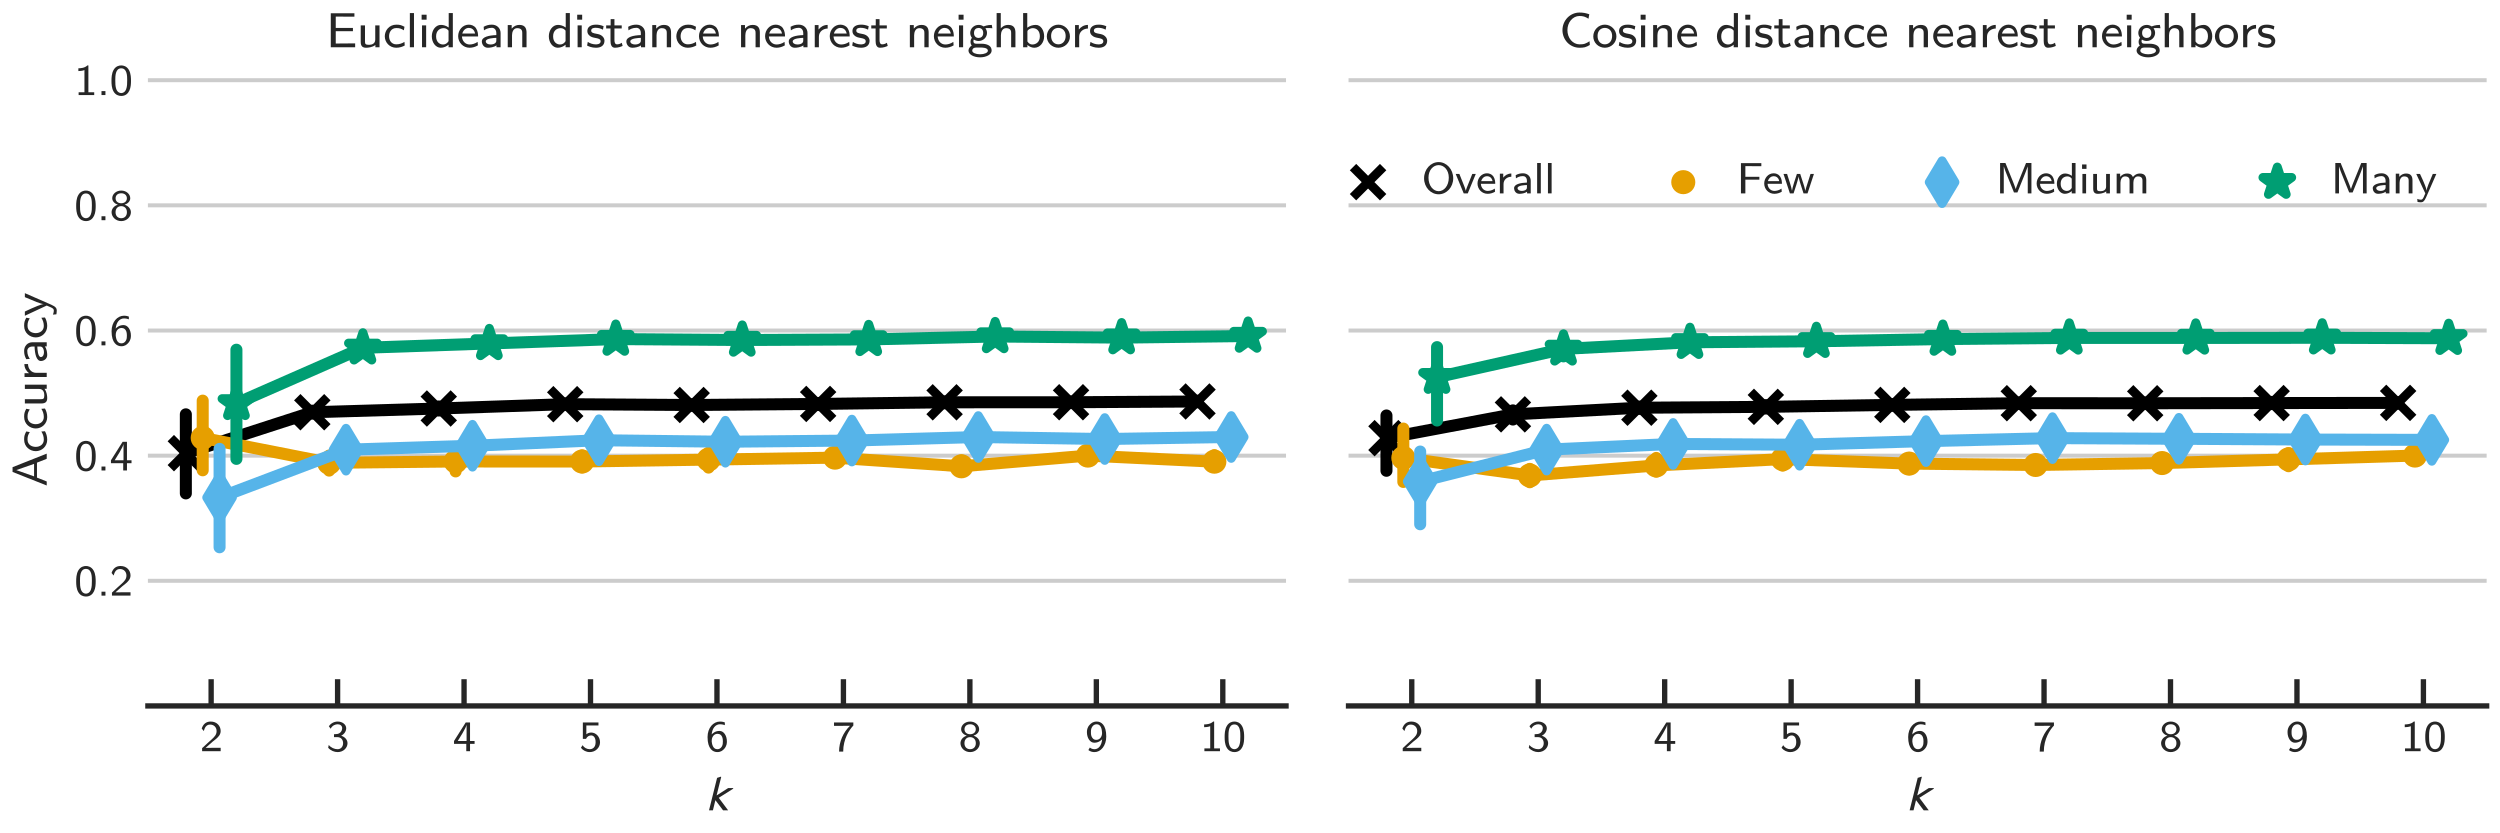 <?xml version="1.0" encoding="utf-8" standalone="no"?>
<!DOCTYPE svg PUBLIC "-//W3C//DTD SVG 1.1//EN"
  "http://www.w3.org/Graphics/SVG/1.1/DTD/svg11.dtd">
<svg xmlns:xlink="http://www.w3.org/1999/xlink" width="561.6pt" height="187.2pt" viewBox="0 0 561.6 187.2" xmlns="http://www.w3.org/2000/svg" version="1.1">
 <defs>
  <style type="text/css">*{stroke-linejoin: round; stroke-linecap: butt}</style>
 </defs>
 <g id="figure_1">
  <g id="patch_1">
   <path d="M 0 187.2
L 561.6 187.2
L 561.6 0
L 0 0
L 0 187.2
z
" style="fill: none"/>
  </g>
  <g id="axes_1">
   <g id="patch_2">
    <path d="M 33.226 158.582
L 288.893 158.582
L 288.893 16.614
L 33.226 16.614
L 33.226 158.582
z
" style="fill: none"/>
   </g>
   <g id="matplotlib.axis_1">
    <g id="xtick_1">
     <g id="line2d_1">
      <defs>
       <path id="mb17a2e97d3" d="M 0 0
L 0 -6
" style="stroke: #262626; stroke-width: 1.2"/>
      </defs>
      <g>
       <use xlink:href="#mb17a2e97d3" x="47.43" y="158.582" style="fill: #262626; stroke: #262626; stroke-width: 1.2"/>
      </g>
     </g>
     <g id="text_1">
      <!-- 2 -->
      <g style="fill: #262626" transform="translate(44.881 168.745) scale(0.096 -0.096)">
       <defs>
        <path id="LMSans8-Regular-32" d="M 3053 0
L 3053 493
L 1811 493
C 1734 493 1658 486 1581 486
L 851 486
L 1843 1363
C 1958 1466 2272 1702 2394 1805
C 2675 2061 3053 2394 3053 2950
C 3053 3674 2515 4333 1600 4333
C 922 4333 499 3968 282 3315
L 582 2938
C 730 3475 954 3891 1510 3891
C 2048 3891 2458 3514 2458 2938
C 2458 2406 2144 2106 1760 1741
C 1632 1613 1286 1325 1152 1197
C 966 1030 525 602 339 442
L 339 0
L 3053 0
z
" transform="scale(0.016)"/>
       </defs>
       <use xlink:href="#LMSans8-Regular-32"/>
      </g>
     </g>
    </g>
    <g id="xtick_2">
     <g id="line2d_2">
      <g>
       <use xlink:href="#mb17a2e97d3" x="75.837" y="158.582" style="fill: #262626; stroke: #262626; stroke-width: 1.2"/>
      </g>
     </g>
     <g id="text_2">
      <!-- 3 -->
      <g style="fill: #262626" transform="translate(73.289 168.745) scale(0.096 -0.096)">
       <defs>
        <path id="LMSans8-Regular-33" d="M 3110 1165
C 3110 1690 2688 2112 2182 2259
C 2669 2509 2918 2938 2918 3354
C 2918 3898 2362 4333 1677 4333
C 1114 4333 646 4038 378 3654
L 640 3283
C 902 3795 1363 3936 1670 3936
C 2048 3936 2330 3718 2330 3354
C 2330 3014 2099 2598 1613 2515
C 1581 2509 1555 2509 1133 2477
L 1133 2054
L 1632 2054
C 2240 2054 2464 1574 2464 1171
C 2464 672 2157 288 1658 288
C 1203 288 685 506 365 915
L 282 499
C 653 83 1171 -134 1670 -134
C 2509 -134 3110 493 3110 1165
z
" transform="scale(0.016)"/>
       </defs>
       <use xlink:href="#LMSans8-Regular-33"/>
      </g>
     </g>
    </g>
    <g id="xtick_3">
     <g id="line2d_3">
      <g>
       <use xlink:href="#mb17a2e97d3" x="104.245" y="158.582" style="fill: #262626; stroke: #262626; stroke-width: 1.2"/>
      </g>
     </g>
     <g id="text_3">
      <!-- 4 -->
      <g style="fill: #262626" transform="translate(101.696 168.745) scale(0.096 -0.096)">
       <defs>
        <path id="LMSans8-Regular-34" d="M 3200 1069
L 3200 1491
L 2534 1491
L 2534 4198
L 1901 4198
L 192 1491
L 192 1069
L 1984 1069
L 1984 0
L 2534 0
L 2534 1069
L 3200 1069
z
M 2029 1491
L 736 1491
C 928 1792 2022 3501 2029 3885
L 2029 1491
z
" transform="scale(0.016)"/>
       </defs>
       <use xlink:href="#LMSans8-Regular-34"/>
      </g>
     </g>
    </g>
    <g id="xtick_4">
     <g id="line2d_4">
      <g>
       <use xlink:href="#mb17a2e97d3" x="132.652" y="158.582" style="fill: #262626; stroke: #262626; stroke-width: 1.2"/>
      </g>
     </g>
     <g id="text_4">
      <!-- 5 -->
      <g style="fill: #262626" transform="translate(130.104 168.745) scale(0.096 -0.096)">
       <defs>
        <path id="LMSans8-Regular-35" d="M 3053 1299
C 3053 2093 2464 2726 1760 2726
C 1485 2726 1242 2630 1050 2470
L 1050 3757
L 2822 3757
L 2822 4198
L 538 4198
L 538 1805
L 1005 1805
C 1158 2150 1459 2304 1747 2304
C 2010 2304 2406 2125 2406 1312
C 2406 474 1875 288 1549 288
C 1126 288 717 512 499 877
L 256 493
C 570 102 1043 -134 1549 -134
C 2394 -134 3053 518 3053 1299
z
" transform="scale(0.016)"/>
       </defs>
       <use xlink:href="#LMSans8-Regular-35"/>
      </g>
     </g>
    </g>
    <g id="xtick_5">
     <g id="line2d_5">
      <g>
       <use xlink:href="#mb17a2e97d3" x="161.059" y="158.582" style="fill: #262626; stroke: #262626; stroke-width: 1.2"/>
      </g>
     </g>
     <g id="text_5">
      <!-- 6 -->
      <g style="fill: #262626" transform="translate(158.511 168.745) scale(0.096 -0.096)">
       <defs>
        <path id="LMSans8-Regular-36" d="M 3110 1427
C 3110 2266 2656 2963 2035 2963
C 1408 2963 1069 2637 883 2451
C 966 3328 1414 3936 2106 3936
C 2234 3936 2490 3923 2810 3802
L 2810 4205
C 2464 4333 2221 4333 2099 4333
C 1126 4333 282 3418 282 2067
C 282 333 1062 -134 1709 -134
C 2227 -134 2496 109 2694 314
C 3104 749 3110 1203 3110 1427
z
M 2522 1427
C 2522 1184 2522 915 2349 646
C 2195 416 2003 288 1709 288
C 1030 288 922 1126 890 1408
C 890 1446 890 1542 896 1574
C 896 2010 1171 2541 1741 2541
C 2522 2541 2522 1645 2522 1427
z
" transform="scale(0.016)"/>
       </defs>
       <use xlink:href="#LMSans8-Regular-36"/>
      </g>
     </g>
    </g>
    <g id="xtick_6">
     <g id="line2d_6">
      <g>
       <use xlink:href="#mb17a2e97d3" x="189.467" y="158.582" style="fill: #262626; stroke: #262626; stroke-width: 1.2"/>
      </g>
     </g>
     <g id="text_6">
      <!-- 7 -->
      <g style="fill: #262626" transform="translate(186.918 168.745) scale(0.096 -0.096)">
       <defs>
        <path id="LMSans8-Regular-37" d="M 3110 3750
L 3110 4198
L 282 4198
L 282 3706
L 1581 3706
C 1658 3706 1734 3712 1811 3712
L 2618 3712
C 1645 2758 1024 1421 1024 -64
L 1626 -64
C 1626 1805 2534 3149 3110 3750
z
" transform="scale(0.016)"/>
       </defs>
       <use xlink:href="#LMSans8-Regular-37"/>
      </g>
     </g>
    </g>
    <g id="xtick_7">
     <g id="line2d_7">
      <g>
       <use xlink:href="#mb17a2e97d3" x="217.874" y="158.582" style="fill: #262626; stroke: #262626; stroke-width: 1.2"/>
      </g>
     </g>
     <g id="text_7">
      <!-- 8 -->
      <g style="fill: #262626" transform="translate(215.326 168.745) scale(0.096 -0.096)">
       <defs>
        <path id="LMSans8-Regular-38" d="M 3110 1165
C 3110 1658 2746 2093 2189 2266
C 2611 2400 3014 2739 3014 3213
C 3014 3795 2458 4333 1696 4333
C 934 4333 378 3795 378 3213
C 378 2733 794 2394 1203 2266
C 640 2093 282 1658 282 1165
C 282 480 890 -134 1696 -134
C 2502 -134 3110 480 3110 1165
z
M 2522 3206
C 2522 2752 2163 2477 1696 2477
C 1242 2477 870 2739 870 3206
C 870 3616 1158 3936 1696 3936
C 2227 3936 2522 3616 2522 3206
z
M 2528 1171
C 2528 570 2131 288 1696 288
C 1254 288 864 570 864 1171
C 864 1747 1235 2054 1696 2054
C 2157 2054 2528 1741 2528 1171
z
" transform="scale(0.016)"/>
       </defs>
       <use xlink:href="#LMSans8-Regular-38"/>
      </g>
     </g>
    </g>
    <g id="xtick_8">
     <g id="line2d_8">
      <g>
       <use xlink:href="#mb17a2e97d3" x="246.282" y="158.582" style="fill: #262626; stroke: #262626; stroke-width: 1.2"/>
      </g>
     </g>
     <g id="text_8">
      <!-- 9 -->
      <g style="fill: #262626" transform="translate(243.733 168.745) scale(0.096 -0.096)">
       <defs>
        <path id="LMSans8-Regular-39" d="M 3110 2144
C 3110 3891 2336 4333 1722 4333
C 1152 4333 890 4064 704 3878
C 294 3462 282 3021 282 2771
C 282 1946 730 1235 1357 1235
C 2080 1235 2477 1715 2509 1754
C 2419 736 1920 288 1395 288
C 1062 288 858 410 710 531
L 493 160
C 806 -70 1094 -134 1395 -134
C 2291 -134 3110 768 3110 2144
z
M 2496 2637
C 2496 2163 2208 1658 1651 1658
C 1408 1658 1216 1728 1050 1990
C 883 2240 870 2483 870 2771
C 870 3021 870 3309 1069 3590
C 1203 3782 1395 3936 1715 3936
C 2336 3936 2470 3187 2490 2778
C 2496 2739 2496 2675 2496 2637
z
" transform="scale(0.016)"/>
       </defs>
       <use xlink:href="#LMSans8-Regular-39"/>
      </g>
     </g>
    </g>
    <g id="xtick_9">
     <g id="line2d_9">
      <g>
       <use xlink:href="#mb17a2e97d3" x="274.689" y="158.582" style="fill: #262626; stroke: #262626; stroke-width: 1.2"/>
      </g>
     </g>
     <g id="text_9">
      <!-- 10 -->
      <g style="fill: #262626" transform="translate(269.592 168.745) scale(0.096 -0.096)">
       <defs>
        <path id="LMSans8-Regular-31" d="M 2906 0
L 2906 403
L 2054 403
L 2054 4333
L 1914 4333
C 1498 3949 973 3923 589 3910
L 589 3507
C 838 3514 1158 3526 1478 3654
L 1478 403
L 627 403
L 627 0
L 2906 0
z
" transform="scale(0.016)"/>
        <path id="LMSans8-Regular-30" d="M 3123 2080
C 3123 2387 3123 3136 2822 3661
C 2496 4237 2003 4333 1696 4333
C 1408 4333 909 4243 589 3693
C 282 3181 269 2483 269 2080
C 269 1606 294 1024 563 538
C 845 19 1318 -134 1696 -134
C 2336 -134 2688 237 2880 640
C 3104 1094 3123 1683 3123 2080
z
M 2566 2163
C 2566 1741 2566 1261 2413 851
C 2234 390 1907 288 1696 288
C 1427 288 1120 442 960 902
C 832 1293 826 1696 826 2163
C 826 2752 826 3910 1696 3910
C 2566 3910 2566 2752 2566 2163
z
" transform="scale(0.016)"/>
       </defs>
       <use xlink:href="#LMSans8-Regular-31"/>
       <use xlink:href="#LMSans8-Regular-30" x="53.1"/>
      </g>
     </g>
    </g>
    <g id="text_10">
     <!-- $k$ -->
     <g style="fill: #262626" transform="translate(158.575 182.104) scale(0.108 -0.108)">
      <defs>
       <path id="STIXGeneral-Italic-1d62c" d="M 3558 2899
L 3539 2810
L 1670 1632
L 2893 0
L 2234 0
L 1235 1325
L 909 0
L 403 0
L 1453 4224
L 1939 4378
L 1990 4346
L 1389 1939
L 2893 2899
L 3558 2899
z
" transform="scale(0.016)"/>
      </defs>
      <use xlink:href="#STIXGeneral-Italic-1d62c" transform="translate(0 0.594)"/>
     </g>
    </g>
   </g>
   <g id="matplotlib.axis_2">
    <g id="ytick_1">
     <g id="line2d_10">
      <path d="M 33.226 130.47
L 288.893 130.47
" clip-path="url(#pef05d9c21d)" style="fill: none; stroke: #cccccc; stroke-width: 0.9; stroke-linecap: round"/>
     </g>
     <g id="line2d_11"/>
     <g id="text_11">
      <!-- 0.2 -->
      <g style="fill: #262626" transform="translate(16.7 133.801) scale(0.096 -0.096)">
       <defs>
        <path id="LMSans8-Regular-2e" d="M 1229 0
L 1229 576
L 653 576
L 653 0
L 1229 0
z
" transform="scale(0.016)"/>
       </defs>
       <use xlink:href="#LMSans8-Regular-30"/>
       <use xlink:href="#LMSans8-Regular-2e" x="53.1"/>
       <use xlink:href="#LMSans8-Regular-32" x="82.6"/>
      </g>
     </g>
    </g>
    <g id="ytick_2">
     <g id="line2d_12">
      <path d="M 33.226 102.357
L 288.893 102.357
" clip-path="url(#pef05d9c21d)" style="fill: none; stroke: #cccccc; stroke-width: 0.9; stroke-linecap: round"/>
     </g>
     <g id="line2d_13"/>
     <g id="text_12">
      <!-- 0.4 -->
      <g style="fill: #262626" transform="translate(16.7 105.689) scale(0.096 -0.096)">
       <use xlink:href="#LMSans8-Regular-30"/>
       <use xlink:href="#LMSans8-Regular-2e" x="53.1"/>
       <use xlink:href="#LMSans8-Regular-34" x="82.6"/>
      </g>
     </g>
    </g>
    <g id="ytick_3">
     <g id="line2d_14">
      <path d="M 33.226 74.245
L 288.893 74.245
" clip-path="url(#pef05d9c21d)" style="fill: none; stroke: #cccccc; stroke-width: 0.9; stroke-linecap: round"/>
     </g>
     <g id="line2d_15"/>
     <g id="text_13">
      <!-- 0.6 -->
      <g style="fill: #262626" transform="translate(16.7 77.576) scale(0.096 -0.096)">
       <use xlink:href="#LMSans8-Regular-30"/>
       <use xlink:href="#LMSans8-Regular-2e" x="53.1"/>
       <use xlink:href="#LMSans8-Regular-36" x="82.6"/>
      </g>
     </g>
    </g>
    <g id="ytick_4">
     <g id="line2d_16">
      <path d="M 33.226 46.132
L 288.893 46.132
" clip-path="url(#pef05d9c21d)" style="fill: none; stroke: #cccccc; stroke-width: 0.9; stroke-linecap: round"/>
     </g>
     <g id="line2d_17"/>
     <g id="text_14">
      <!-- 0.8 -->
      <g style="fill: #262626" transform="translate(16.7 49.464) scale(0.096 -0.096)">
       <use xlink:href="#LMSans8-Regular-30"/>
       <use xlink:href="#LMSans8-Regular-2e" x="53.1"/>
       <use xlink:href="#LMSans8-Regular-38" x="82.6"/>
      </g>
     </g>
    </g>
    <g id="ytick_5">
     <g id="line2d_18">
      <path d="M 33.226 18.02
L 288.893 18.02
" clip-path="url(#pef05d9c21d)" style="fill: none; stroke: #cccccc; stroke-width: 0.9; stroke-linecap: round"/>
     </g>
     <g id="line2d_19"/>
     <g id="text_15">
      <!-- 1.0 -->
      <g style="fill: #262626" transform="translate(16.7 21.351) scale(0.096 -0.096)">
       <use xlink:href="#LMSans8-Regular-31"/>
       <use xlink:href="#LMSans8-Regular-2e" x="53.1"/>
       <use xlink:href="#LMSans8-Regular-30" x="82.6"/>
      </g>
     </g>
    </g>
    <g id="text_16">
     <!-- Accuracy -->
     <g style="fill: #262626" transform="translate(10.496 109.393) rotate(-90) scale(0.108 -0.108)">
      <defs>
       <path id="LMSans8-Regular-41" d="M 4333 0
L 2573 4442
L 1952 4442
L 192 0
L 717 0
L 1216 1267
L 3162 1267
L 3661 0
L 4333 0
z
M 3002 1645
L 1376 1645
L 2195 3955
L 3002 1645
z
" transform="scale(0.016)"/>
       <path id="LMSans8-Regular-63" d="M 2822 230
L 2784 698
C 2464 493 2118 378 1722 378
C 1133 378 787 851 787 1427
C 787 1920 1043 2496 1741 2496
C 2176 2496 2381 2406 2707 2202
L 2790 2662
C 2406 2854 2240 2938 1741 2938
C 781 2938 230 2163 230 1421
C 230 640 845 -64 1715 -64
C 2163 -64 2547 70 2822 230
z
" transform="scale(0.016)"/>
       <path id="LMSans8-Regular-75" d="M 2976 0
L 2976 2842
L 2419 2842
L 2419 986
C 2419 474 1984 314 1613 314
C 1139 314 1088 442 1088 736
L 1088 2842
L 531 2842
L 531 698
C 531 128 781 -64 1229 -64
C 1491 -64 2054 -13 2438 294
L 2438 0
L 2976 0
z
" transform="scale(0.016)"/>
       <path id="LMSans8-Regular-72" d="M 2221 2432
L 2221 2906
C 1683 2899 1293 2637 1037 2298
L 1037 2886
L 544 2886
L 544 0
L 1082 0
L 1082 1363
C 1082 2054 1658 2426 2221 2432
z
" transform="scale(0.016)"/>
       <path id="LMSans8-Regular-61" d="M 2790 0
L 2790 1843
C 2790 2496 2291 2938 1658 2938
C 1254 2938 947 2854 589 2662
L 627 2195
C 838 2336 1152 2528 1658 2528
C 1939 2528 2234 2317 2234 1837
L 2234 1581
C 1286 1549 352 1350 352 755
C 352 435 570 -64 1133 -64
C 1408 -64 1914 -6 2253 243
L 2253 0
L 2790 0
z
M 2234 909
C 2234 781 2234 614 2010 480
C 1805 365 1555 358 1485 358
C 1133 358 864 518 864 762
C 864 1171 1946 1210 2234 1222
L 2234 909
z
" transform="scale(0.016)"/>
       <path id="LMSans8-Regular-79" d="M 3034 2842
L 2515 2842
C 1997 1619 1638 794 1613 403
C 1600 582 1485 902 1370 1203
C 1267 1459 1165 1715 1050 1965
L 646 2842
L 96 2842
L 1421 0
L 1178 -563
C 1043 -832 954 -922 781 -922
C 755 -922 518 -922 243 -806
L 282 -1254
C 339 -1267 576 -1306 774 -1306
C 1030 -1306 1261 -1210 1530 -595
L 3034 2842
z
" transform="scale(0.016)"/>
      </defs>
      <use xlink:href="#LMSans8-Regular-41"/>
      <use xlink:href="#LMSans8-Regular-63" x="70.8"/>
      <use xlink:href="#LMSans8-Regular-63" x="118"/>
      <use xlink:href="#LMSans8-Regular-75" x="165.2"/>
      <use xlink:href="#LMSans8-Regular-72" x="220.1"/>
      <use xlink:href="#LMSans8-Regular-61" x="256.4"/>
      <use xlink:href="#LMSans8-Regular-63" x="307.4"/>
      <use xlink:href="#LMSans8-Regular-79" x="354.6"/>
     </g>
    </g>
   </g>
   <g id="line2d_20">
    <path d="M 41.748 101.799
L 70.156 92.607
L 98.563 91.766
L 126.971 90.796
L 155.378 90.979
L 183.785 90.742
L 212.193 90.375
L 240.6 90.359
L 269.008 90.19
" clip-path="url(#pef05d9c21d)" style="fill: none; stroke: #000000; stroke-width: 2.7; stroke-linecap: round"/>
   </g>
   <g id="line2d_21">
    <path d="M 41.748 110.84
L 41.748 93.073
" clip-path="url(#pef05d9c21d)" style="fill: none; stroke: #000000; stroke-width: 2.7; stroke-linecap: round"/>
   </g>
   <g id="line2d_22">
    <path d="M 70.156 92.914
L 70.156 92.258
" clip-path="url(#pef05d9c21d)" style="fill: none; stroke: #000000; stroke-width: 2.7; stroke-linecap: round"/>
   </g>
   <g id="line2d_23">
    <path d="M 98.563 92.223
L 98.563 91.309
" clip-path="url(#pef05d9c21d)" style="fill: none; stroke: #000000; stroke-width: 2.7; stroke-linecap: round"/>
   </g>
   <g id="line2d_24">
    <path d="M 126.971 90.937
L 126.971 90.622
" clip-path="url(#pef05d9c21d)" style="fill: none; stroke: #000000; stroke-width: 2.7; stroke-linecap: round"/>
   </g>
   <g id="line2d_25">
    <path d="M 155.378 91.158
L 155.378 90.809
" clip-path="url(#pef05d9c21d)" style="fill: none; stroke: #000000; stroke-width: 2.7; stroke-linecap: round"/>
   </g>
   <g id="line2d_26">
    <path d="M 183.785 90.992
L 183.785 90.523
" clip-path="url(#pef05d9c21d)" style="fill: none; stroke: #000000; stroke-width: 2.7; stroke-linecap: round"/>
   </g>
   <g id="line2d_27">
    <path d="M 212.193 90.59
L 212.193 90.168
" clip-path="url(#pef05d9c21d)" style="fill: none; stroke: #000000; stroke-width: 2.7; stroke-linecap: round"/>
   </g>
   <g id="line2d_28">
    <path d="M 240.6 90.544
L 240.6 90.193
" clip-path="url(#pef05d9c21d)" style="fill: none; stroke: #000000; stroke-width: 2.7; stroke-linecap: round"/>
   </g>
   <g id="line2d_29">
    <path d="M 269.008 90.359
L 269.008 90.015
" clip-path="url(#pef05d9c21d)" style="fill: none; stroke: #000000; stroke-width: 2.7; stroke-linecap: round"/>
   </g>
   <g id="PathCollection_1">
    <defs>
     <path id="mdc21e5d239" d="M -3.384 3.384
L 3.384 -3.384
M -3.384 -3.384
L 3.384 3.384
" style="stroke: #000000; stroke-width: 2.025"/>
    </defs>
    <g clip-path="url(#pef05d9c21d)">
     <use xlink:href="#mdc21e5d239" x="41.748" y="101.799" style="stroke: #000000; stroke-width: 2.025"/>
     <use xlink:href="#mdc21e5d239" x="70.156" y="92.607" style="stroke: #000000; stroke-width: 2.025"/>
     <use xlink:href="#mdc21e5d239" x="98.563" y="91.766" style="stroke: #000000; stroke-width: 2.025"/>
     <use xlink:href="#mdc21e5d239" x="126.971" y="90.796" style="stroke: #000000; stroke-width: 2.025"/>
     <use xlink:href="#mdc21e5d239" x="155.378" y="90.979" style="stroke: #000000; stroke-width: 2.025"/>
     <use xlink:href="#mdc21e5d239" x="183.785" y="90.742" style="stroke: #000000; stroke-width: 2.025"/>
     <use xlink:href="#mdc21e5d239" x="212.193" y="90.375" style="stroke: #000000; stroke-width: 2.025"/>
     <use xlink:href="#mdc21e5d239" x="240.6" y="90.359" style="stroke: #000000; stroke-width: 2.025"/>
     <use xlink:href="#mdc21e5d239" x="269.008" y="90.19" style="stroke: #000000; stroke-width: 2.025"/>
    </g>
   </g>
   <g id="line2d_30">
    <path d="M 45.536 98.37
L 73.943 103.965
L 102.351 103.668
L 130.758 103.676
L 159.166 103.248
L 187.573 102.808
L 215.98 104.749
L 244.388 102.347
L 272.795 103.713
" clip-path="url(#pef05d9c21d)" style="fill: none; stroke: #e69f00; stroke-width: 2.7; stroke-linecap: round"/>
   </g>
   <g id="line2d_31">
    <path d="M 45.536 105.648
L 45.536 89.996
" clip-path="url(#pef05d9c21d)" style="fill: none; stroke: #e69f00; stroke-width: 2.7; stroke-linecap: round"/>
   </g>
   <g id="line2d_32">
    <path d="M 73.943 105.718
L 73.943 102.33
" clip-path="url(#pef05d9c21d)" style="fill: none; stroke: #e69f00; stroke-width: 2.7; stroke-linecap: round"/>
   </g>
   <g id="line2d_33">
    <path d="M 102.351 105.9
L 102.351 101.708
" clip-path="url(#pef05d9c21d)" style="fill: none; stroke: #e69f00; stroke-width: 2.7; stroke-linecap: round"/>
   </g>
   <g id="line2d_34">
    <path d="M 130.758 105.011
L 130.758 102.299
" clip-path="url(#pef05d9c21d)" style="fill: none; stroke: #e69f00; stroke-width: 2.7; stroke-linecap: round"/>
   </g>
   <g id="line2d_35">
    <path d="M 159.166 105.042
L 159.166 101.685
" clip-path="url(#pef05d9c21d)" style="fill: none; stroke: #e69f00; stroke-width: 2.7; stroke-linecap: round"/>
   </g>
   <g id="line2d_36">
    <path d="M 187.573 103.804
L 187.573 101.795
" clip-path="url(#pef05d9c21d)" style="fill: none; stroke: #e69f00; stroke-width: 2.7; stroke-linecap: round"/>
   </g>
   <g id="line2d_37">
    <path d="M 215.98 105.981
L 215.98 103.442
" clip-path="url(#pef05d9c21d)" style="fill: none; stroke: #e69f00; stroke-width: 2.7; stroke-linecap: round"/>
   </g>
   <g id="line2d_38">
    <path d="M 244.388 103.155
L 244.388 101.524
" clip-path="url(#pef05d9c21d)" style="fill: none; stroke: #e69f00; stroke-width: 2.7; stroke-linecap: round"/>
   </g>
   <g id="line2d_39">
    <path d="M 272.795 104.92
L 272.795 102.233
" clip-path="url(#pef05d9c21d)" style="fill: none; stroke: #e69f00; stroke-width: 2.7; stroke-linecap: round"/>
   </g>
   <g id="PathCollection_2">
    <defs>
     <path id="mb58e9b843f" d="M 0 1.692
C 0.449 1.692 0.879 1.514 1.196 1.196
C 1.514 0.879 1.692 0.449 1.692 0
C 1.692 -0.449 1.514 -0.879 1.196 -1.196
C 0.879 -1.514 0.449 -1.692 0 -1.692
C -0.449 -1.692 -0.879 -1.514 -1.196 -1.196
C -1.514 -0.879 -1.692 -0.449 -1.692 0
C -1.692 0.449 -1.514 0.879 -1.196 1.196
C -0.879 1.514 -0.449 1.692 0 1.692
z
" style="stroke: #e69f00; stroke-width: 2.025"/>
    </defs>
    <g clip-path="url(#pef05d9c21d)">
     <use xlink:href="#mb58e9b843f" x="45.536" y="98.37" style="fill: #e69f00; stroke: #e69f00; stroke-width: 2.025"/>
     <use xlink:href="#mb58e9b843f" x="73.943" y="103.965" style="fill: #e69f00; stroke: #e69f00; stroke-width: 2.025"/>
     <use xlink:href="#mb58e9b843f" x="102.351" y="103.668" style="fill: #e69f00; stroke: #e69f00; stroke-width: 2.025"/>
     <use xlink:href="#mb58e9b843f" x="130.758" y="103.676" style="fill: #e69f00; stroke: #e69f00; stroke-width: 2.025"/>
     <use xlink:href="#mb58e9b843f" x="159.166" y="103.248" style="fill: #e69f00; stroke: #e69f00; stroke-width: 2.025"/>
     <use xlink:href="#mb58e9b843f" x="187.573" y="102.808" style="fill: #e69f00; stroke: #e69f00; stroke-width: 2.025"/>
     <use xlink:href="#mb58e9b843f" x="215.98" y="104.749" style="fill: #e69f00; stroke: #e69f00; stroke-width: 2.025"/>
     <use xlink:href="#mb58e9b843f" x="244.388" y="102.347" style="fill: #e69f00; stroke: #e69f00; stroke-width: 2.025"/>
     <use xlink:href="#mb58e9b843f" x="272.795" y="103.713" style="fill: #e69f00; stroke: #e69f00; stroke-width: 2.025"/>
    </g>
   </g>
   <g id="patch_3">
    <path d="M 33.226 158.582
L 288.893 158.582
" style="fill: none; stroke: #262626; stroke-width: 1.2; stroke-linejoin: miter; stroke-linecap: square"/>
   </g>
   <g id="line2d_40">
    <path d="M 49.324 111.764
L 77.731 101.017
L 106.138 100.133
L 134.546 98.894
L 162.953 99.23
L 191.361 98.968
L 219.768 98.175
L 248.176 98.622
L 276.583 98.166
" clip-path="url(#pef05d9c21d)" style="fill: none; stroke: #56b4e9; stroke-width: 2.7; stroke-linecap: round"/>
   </g>
   <g id="line2d_41">
    <path d="M 49.324 122.939
L 49.324 100.837
" clip-path="url(#pef05d9c21d)" style="fill: none; stroke: #56b4e9; stroke-width: 2.7; stroke-linecap: round"/>
   </g>
   <g id="line2d_42">
    <path d="M 77.731 101.342
L 77.731 100.606
" clip-path="url(#pef05d9c21d)" style="fill: none; stroke: #56b4e9; stroke-width: 2.7; stroke-linecap: round"/>
   </g>
   <g id="line2d_43">
    <path d="M 106.138 100.883
L 106.138 99.398
" clip-path="url(#pef05d9c21d)" style="fill: none; stroke: #56b4e9; stroke-width: 2.7; stroke-linecap: round"/>
   </g>
   <g id="line2d_44">
    <path d="M 134.546 99.309
L 134.546 98.43
" clip-path="url(#pef05d9c21d)" style="fill: none; stroke: #56b4e9; stroke-width: 2.7; stroke-linecap: round"/>
   </g>
   <g id="line2d_45">
    <path d="M 162.953 99.623
L 162.953 98.785
" clip-path="url(#pef05d9c21d)" style="fill: none; stroke: #56b4e9; stroke-width: 2.7; stroke-linecap: round"/>
   </g>
   <g id="line2d_46">
    <path d="M 191.361 99.414
L 191.361 98.582
" clip-path="url(#pef05d9c21d)" style="fill: none; stroke: #56b4e9; stroke-width: 2.7; stroke-linecap: round"/>
   </g>
   <g id="line2d_47">
    <path d="M 219.768 98.633
L 219.768 97.728
" clip-path="url(#pef05d9c21d)" style="fill: none; stroke: #56b4e9; stroke-width: 2.7; stroke-linecap: round"/>
   </g>
   <g id="line2d_48">
    <path d="M 248.176 98.961
L 248.176 98.33
" clip-path="url(#pef05d9c21d)" style="fill: none; stroke: #56b4e9; stroke-width: 2.7; stroke-linecap: round"/>
   </g>
   <g id="line2d_49">
    <path d="M 276.583 98.591
L 276.583 97.767
" clip-path="url(#pef05d9c21d)" style="fill: none; stroke: #56b4e9; stroke-width: 2.7; stroke-linecap: round"/>
   </g>
   <g id="PathCollection_3">
    <defs>
     <path id="m2aab96df10" d="M -0 4.786
L 2.871 0
L 0 -4.786
L -2.871 -0
z
" style="stroke: #56b4e9; stroke-width: 2.025"/>
    </defs>
    <g clip-path="url(#pef05d9c21d)">
     <use xlink:href="#m2aab96df10" x="49.324" y="111.764" style="fill: #56b4e9; stroke: #56b4e9; stroke-width: 2.025"/>
     <use xlink:href="#m2aab96df10" x="77.731" y="101.017" style="fill: #56b4e9; stroke: #56b4e9; stroke-width: 2.025"/>
     <use xlink:href="#m2aab96df10" x="106.138" y="100.133" style="fill: #56b4e9; stroke: #56b4e9; stroke-width: 2.025"/>
     <use xlink:href="#m2aab96df10" x="134.546" y="98.894" style="fill: #56b4e9; stroke: #56b4e9; stroke-width: 2.025"/>
     <use xlink:href="#m2aab96df10" x="162.953" y="99.23" style="fill: #56b4e9; stroke: #56b4e9; stroke-width: 2.025"/>
     <use xlink:href="#m2aab96df10" x="191.361" y="98.968" style="fill: #56b4e9; stroke: #56b4e9; stroke-width: 2.025"/>
     <use xlink:href="#m2aab96df10" x="219.768" y="98.175" style="fill: #56b4e9; stroke: #56b4e9; stroke-width: 2.025"/>
     <use xlink:href="#m2aab96df10" x="248.176" y="98.622" style="fill: #56b4e9; stroke: #56b4e9; stroke-width: 2.025"/>
     <use xlink:href="#m2aab96df10" x="276.583" y="98.166" style="fill: #56b4e9; stroke: #56b4e9; stroke-width: 2.025"/>
    </g>
   </g>
   <g id="text_17">
    <!-- Euclidean distance nearest neighbors -->
    <g style="fill: #262626" transform="translate(73.234 10.614) scale(0.108 -0.108)">
     <defs>
      <path id="LMSans8-Regular-45" d="M 3789 0
L 3789 499
L 3213 499
L 1600 486
L 1267 486
L 1267 2086
L 3501 2086
L 3501 2509
L 1267 2509
L 1267 3981
L 2202 3981
C 2278 3981 2355 3974 2432 3974
L 3693 3974
L 3693 4422
L 621 4422
L 621 0
L 3789 0
z
" transform="scale(0.016)"/>
      <path id="LMSans8-Regular-6c" d="M 1075 0
L 1075 4442
L 538 4442
L 538 0
L 1075 0
z
" transform="scale(0.016)"/>
      <path id="LMSans8-Regular-69" d="M 1075 0
L 1075 2842
L 538 2842
L 538 0
L 1075 0
z
M 1133 3584
L 1133 4230
L 486 4230
L 486 3584
L 1133 3584
z
" transform="scale(0.016)"/>
      <path id="LMSans8-Regular-64" d="M 2963 0
L 2963 4442
L 2426 4442
L 2426 2566
C 2016 2867 1600 2906 1414 2906
C 742 2906 230 2234 230 1421
C 230 608 736 -64 1395 -64
C 1792 -64 2163 115 2406 333
L 2406 0
L 2963 0
z
M 2406 794
C 2246 531 2003 358 1696 358
C 1248 358 787 672 787 1414
C 787 2214 1331 2483 1766 2483
C 2022 2483 2240 2374 2406 2157
L 2406 794
z
" transform="scale(0.016)"/>
      <path id="LMSans8-Regular-65" d="M 2816 1402
C 2816 1696 2784 2125 2534 2490
C 2304 2816 1920 2938 1606 2938
C 826 2938 224 2253 224 1440
C 224 621 864 -64 1709 -64
C 2080 -64 2464 45 2790 243
L 2752 698
C 2394 442 1990 358 1715 358
C 1158 358 736 813 717 1402
L 2816 1402
z
M 2426 1786
L 762 1786
C 909 2298 1286 2515 1606 2515
C 1888 2515 2304 2381 2426 1786
z
" transform="scale(0.016)"/>
      <path id="LMSans8-Regular-6e" d="M 2976 0
L 2976 1894
C 2976 2394 2829 2906 2042 2906
C 1677 2906 1325 2758 1043 2419
L 1043 2886
L 531 2886
L 531 0
L 1088 0
L 1088 1555
C 1088 1978 1267 2483 1760 2483
C 2419 2483 2419 2035 2419 1850
L 2419 0
L 2976 0
z
" transform="scale(0.016)"/>
      <path id="LMSans8-Regular-20" transform="scale(0.016)"/>
      <path id="LMSans8-Regular-73" d="M 2451 832
C 2451 947 2438 1197 2170 1440
C 1933 1651 1702 1696 1395 1754
C 1018 1824 723 1882 723 2163
C 723 2528 1190 2528 1286 2528
C 1651 2528 1933 2451 2253 2285
L 2336 2739
C 1901 2918 1581 2938 1350 2938
C 1190 2938 224 2938 224 2086
C 224 1786 390 1619 474 1542
C 698 1318 966 1267 1306 1203
C 1606 1146 1952 1082 1952 774
C 1952 371 1421 371 1331 371
C 922 371 538 518 282 698
L 192 218
C 410 109 800 -64 1331 -64
C 1619 -64 1901 -19 2138 154
C 2374 333 2451 614 2451 832
z
" transform="scale(0.016)"/>
      <path id="LMSans8-Regular-74" d="M 2266 173
L 2157 582
C 1946 429 1722 378 1542 378
C 1274 378 1203 640 1203 934
L 1203 2438
L 2150 2438
L 2150 2842
L 1203 2842
L 1203 3654
L 710 3654
L 710 2842
L 128 2842
L 128 2438
L 691 2438
L 691 819
C 691 390 800 -64 1261 -64
C 1722 -64 2074 83 2266 173
z
" transform="scale(0.016)"/>
      <path id="LMSans8-Regular-67" d="M 3296 2470
L 3219 2906
C 3078 2906 2650 2899 2163 2714
L 2150 2707
C 1920 2861 1696 2906 1510 2906
C 883 2906 416 2413 416 1862
C 416 1638 493 1408 640 1229
C 550 1120 454 941 454 698
C 454 448 557 288 614 211
C 262 6 192 -288 192 -442
C 192 -928 864 -1312 1696 -1312
C 2534 -1312 3200 -928 3200 -442
C 3200 461 2080 461 1805 461
L 1210 461
C 1107 461 832 461 832 794
C 832 922 877 986 883 998
C 1107 858 1331 813 1504 813
C 2131 813 2598 1306 2598 1856
C 2598 2061 2541 2246 2426 2419
C 2400 2458 2400 2470 2400 2470
C 2400 2496 2784 2496 2816 2496
C 2816 2496 3066 2496 3296 2470
z
M 2106 1862
C 2106 1363 1786 1210 1510 1210
C 1165 1210 909 1427 909 1856
C 909 2355 1229 2509 1504 2509
C 1850 2509 2106 2291 2106 1862
z
M 2714 -448
C 2714 -723 2234 -915 1696 -915
C 1158 -915 678 -723 678 -448
C 678 -416 678 -38 1197 -38
L 1811 -38
C 1958 -38 2714 -38 2714 -448
z
" transform="scale(0.016)"/>
      <path id="LMSans8-Regular-68" d="M 2976 0
L 2976 1894
C 2976 2394 2829 2906 2042 2906
C 1491 2906 1197 2586 1069 2451
L 1069 4442
L 531 4442
L 531 0
L 1088 0
L 1088 1555
C 1088 1978 1267 2483 1760 2483
C 2419 2483 2419 2035 2419 1850
L 2419 0
L 2976 0
z
" transform="scale(0.016)"/>
      <path id="LMSans8-Regular-62" d="M 3277 1427
C 3277 2202 2835 2906 2195 2906
C 1792 2906 1402 2778 1082 2541
L 1082 4442
L 544 4442
L 544 0
L 1101 0
L 1101 301
C 1242 179 1549 -64 2016 -64
C 2714 -64 3277 589 3277 1427
z
M 2720 1427
C 2720 646 2189 358 1741 358
C 1504 358 1280 467 1101 755
L 1101 2016
C 1101 2118 1101 2195 1325 2342
C 1421 2400 1594 2483 1811 2483
C 2240 2483 2720 2195 2720 1427
z
" transform="scale(0.016)"/>
      <path id="LMSans8-Regular-6f" d="M 3200 1402
C 3200 2246 2528 2938 1696 2938
C 864 2938 192 2240 192 1402
C 192 589 870 -64 1696 -64
C 2528 -64 3200 589 3200 1402
z
M 2643 1472
C 2643 742 2189 378 1696 378
C 1190 378 749 749 749 1472
C 749 2195 1222 2515 1696 2515
C 2176 2515 2643 2182 2643 1472
z
" transform="scale(0.016)"/>
     </defs>
     <use xlink:href="#LMSans8-Regular-45"/>
     <use xlink:href="#LMSans8-Regular-75" x="63.7"/>
     <use xlink:href="#LMSans8-Regular-63" x="118.6"/>
     <use xlink:href="#LMSans8-Regular-6c" x="165.8"/>
     <use xlink:href="#LMSans8-Regular-69" x="191.1"/>
     <use xlink:href="#LMSans8-Regular-64" x="216.4"/>
     <use xlink:href="#LMSans8-Regular-65" x="271.3"/>
     <use xlink:href="#LMSans8-Regular-61" x="318.5"/>
     <use xlink:href="#LMSans8-Regular-6e" x="369.5"/>
     <use xlink:href="#LMSans8-Regular-20" x="424.4"/>
     <use xlink:href="#LMSans8-Regular-64" x="459.8"/>
     <use xlink:href="#LMSans8-Regular-69" x="514.7"/>
     <use xlink:href="#LMSans8-Regular-73" x="540"/>
     <use xlink:href="#LMSans8-Regular-74" x="580.7"/>
     <use xlink:href="#LMSans8-Regular-61" x="619.1"/>
     <use xlink:href="#LMSans8-Regular-6e" x="670.1"/>
     <use xlink:href="#LMSans8-Regular-63" x="725"/>
     <use xlink:href="#LMSans8-Regular-65" x="772.2"/>
     <use xlink:href="#LMSans8-Regular-20" x="819.4"/>
     <use xlink:href="#LMSans8-Regular-6e" x="854.8"/>
     <use xlink:href="#LMSans8-Regular-65" x="909.7"/>
     <use xlink:href="#LMSans8-Regular-61" x="956.9"/>
     <use xlink:href="#LMSans8-Regular-72" x="1007.9"/>
     <use xlink:href="#LMSans8-Regular-65" x="1044.2"/>
     <use xlink:href="#LMSans8-Regular-73" x="1091.4"/>
     <use xlink:href="#LMSans8-Regular-74" x="1132.1"/>
     <use xlink:href="#LMSans8-Regular-20" x="1170.5"/>
     <use xlink:href="#LMSans8-Regular-6e" x="1205.9"/>
     <use xlink:href="#LMSans8-Regular-65" x="1260.8"/>
     <use xlink:href="#LMSans8-Regular-69" x="1308"/>
     <use xlink:href="#LMSans8-Regular-67" x="1333.3"/>
     <use xlink:href="#LMSans8-Regular-68" x="1386.4"/>
     <use xlink:href="#LMSans8-Regular-62" x="1441.3"/>
     <use xlink:href="#LMSans8-Regular-6f" x="1496.2"/>
     <use xlink:href="#LMSans8-Regular-72" x="1549.3"/>
     <use xlink:href="#LMSans8-Regular-73" x="1585.6"/>
    </g>
   </g>
   <g id="line2d_50">
    <path d="M 53.111 90.613
L 81.519 78.132
L 109.926 77.152
L 138.333 76.172
L 166.741 76.38
L 195.148 76.244
L 223.556 75.592
L 251.963 75.845
L 280.371 75.488
" clip-path="url(#pef05d9c21d)" style="fill: none; stroke: #009e73; stroke-width: 2.7; stroke-linecap: round"/>
   </g>
   <g id="line2d_51">
    <path d="M 53.111 103.084
L 53.111 78.558
" clip-path="url(#pef05d9c21d)" style="fill: none; stroke: #009e73; stroke-width: 2.7; stroke-linecap: round"/>
   </g>
   <g id="line2d_52">
    <path d="M 81.519 78.581
L 81.519 77.598
" clip-path="url(#pef05d9c21d)" style="fill: none; stroke: #009e73; stroke-width: 2.7; stroke-linecap: round"/>
   </g>
   <g id="line2d_53">
    <path d="M 109.926 77.699
L 109.926 76.636
" clip-path="url(#pef05d9c21d)" style="fill: none; stroke: #009e73; stroke-width: 2.7; stroke-linecap: round"/>
   </g>
   <g id="line2d_54">
    <path d="M 138.333 76.485
L 138.333 75.833
" clip-path="url(#pef05d9c21d)" style="fill: none; stroke: #009e73; stroke-width: 2.7; stroke-linecap: round"/>
   </g>
   <g id="line2d_55">
    <path d="M 166.741 76.714
L 166.741 75.991
" clip-path="url(#pef05d9c21d)" style="fill: none; stroke: #009e73; stroke-width: 2.7; stroke-linecap: round"/>
   </g>
   <g id="line2d_56">
    <path d="M 195.148 76.6
L 195.148 75.869
" clip-path="url(#pef05d9c21d)" style="fill: none; stroke: #009e73; stroke-width: 2.7; stroke-linecap: round"/>
   </g>
   <g id="line2d_57">
    <path d="M 223.556 75.926
L 223.556 75.279
" clip-path="url(#pef05d9c21d)" style="fill: none; stroke: #009e73; stroke-width: 2.7; stroke-linecap: round"/>
   </g>
   <g id="line2d_58">
    <path d="M 251.963 76.126
L 251.963 75.58
" clip-path="url(#pef05d9c21d)" style="fill: none; stroke: #009e73; stroke-width: 2.7; stroke-linecap: round"/>
   </g>
   <g id="line2d_59">
    <path d="M 280.371 75.827
L 280.371 75.15
" clip-path="url(#pef05d9c21d)" style="fill: none; stroke: #009e73; stroke-width: 2.7; stroke-linecap: round"/>
   </g>
   <g id="PathCollection_4">
    <defs>
     <path id="m6e98aedace" d="M 0 -3.384
L -0.76 -1.046
L -3.218 -1.046
L -1.229 0.399
L -1.989 2.738
L -0 1.293
L 1.989 2.738
L 1.229 0.399
L 3.218 -1.046
L 0.76 -1.046
z
" style="stroke: #009e73; stroke-width: 2.025"/>
    </defs>
    <g clip-path="url(#pef05d9c21d)">
     <use xlink:href="#m6e98aedace" x="53.111" y="90.613" style="fill: #009e73; stroke: #009e73; stroke-width: 2.025"/>
     <use xlink:href="#m6e98aedace" x="81.519" y="78.132" style="fill: #009e73; stroke: #009e73; stroke-width: 2.025"/>
     <use xlink:href="#m6e98aedace" x="109.926" y="77.152" style="fill: #009e73; stroke: #009e73; stroke-width: 2.025"/>
     <use xlink:href="#m6e98aedace" x="138.333" y="76.172" style="fill: #009e73; stroke: #009e73; stroke-width: 2.025"/>
     <use xlink:href="#m6e98aedace" x="166.741" y="76.38" style="fill: #009e73; stroke: #009e73; stroke-width: 2.025"/>
     <use xlink:href="#m6e98aedace" x="195.148" y="76.244" style="fill: #009e73; stroke: #009e73; stroke-width: 2.025"/>
     <use xlink:href="#m6e98aedace" x="223.556" y="75.592" style="fill: #009e73; stroke: #009e73; stroke-width: 2.025"/>
     <use xlink:href="#m6e98aedace" x="251.963" y="75.845" style="fill: #009e73; stroke: #009e73; stroke-width: 2.025"/>
     <use xlink:href="#m6e98aedace" x="280.371" y="75.488" style="fill: #009e73; stroke: #009e73; stroke-width: 2.025"/>
    </g>
   </g>
  </g>
  <g id="axes_2">
   <g id="patch_4">
    <path d="M 302.933 158.582
L 558.6 158.582
L 558.6 16.614
L 302.933 16.614
L 302.933 158.582
z
" style="fill: none"/>
   </g>
   <g id="matplotlib.axis_3">
    <g id="xtick_10">
     <g id="line2d_60">
      <g>
       <use xlink:href="#mb17a2e97d3" x="317.137" y="158.582" style="fill: #262626; stroke: #262626; stroke-width: 1.2"/>
      </g>
     </g>
     <g id="text_18">
      <!-- 2 -->
      <g style="fill: #262626" transform="translate(314.588 168.745) scale(0.096 -0.096)">
       <use xlink:href="#LMSans8-Regular-32"/>
      </g>
     </g>
    </g>
    <g id="xtick_11">
     <g id="line2d_61">
      <g>
       <use xlink:href="#mb17a2e97d3" x="345.544" y="158.582" style="fill: #262626; stroke: #262626; stroke-width: 1.2"/>
      </g>
     </g>
     <g id="text_19">
      <!-- 3 -->
      <g style="fill: #262626" transform="translate(342.996 168.745) scale(0.096 -0.096)">
       <use xlink:href="#LMSans8-Regular-33"/>
      </g>
     </g>
    </g>
    <g id="xtick_12">
     <g id="line2d_62">
      <g>
       <use xlink:href="#mb17a2e97d3" x="373.951" y="158.582" style="fill: #262626; stroke: #262626; stroke-width: 1.2"/>
      </g>
     </g>
     <g id="text_20">
      <!-- 4 -->
      <g style="fill: #262626" transform="translate(371.403 168.745) scale(0.096 -0.096)">
       <use xlink:href="#LMSans8-Regular-34"/>
      </g>
     </g>
    </g>
    <g id="xtick_13">
     <g id="line2d_63">
      <g>
       <use xlink:href="#mb17a2e97d3" x="402.359" y="158.582" style="fill: #262626; stroke: #262626; stroke-width: 1.2"/>
      </g>
     </g>
     <g id="text_21">
      <!-- 5 -->
      <g style="fill: #262626" transform="translate(399.81 168.745) scale(0.096 -0.096)">
       <use xlink:href="#LMSans8-Regular-35"/>
      </g>
     </g>
    </g>
    <g id="xtick_14">
     <g id="line2d_64">
      <g>
       <use xlink:href="#mb17a2e97d3" x="430.766" y="158.582" style="fill: #262626; stroke: #262626; stroke-width: 1.2"/>
      </g>
     </g>
     <g id="text_22">
      <!-- 6 -->
      <g style="fill: #262626" transform="translate(428.218 168.745) scale(0.096 -0.096)">
       <use xlink:href="#LMSans8-Regular-36"/>
      </g>
     </g>
    </g>
    <g id="xtick_15">
     <g id="line2d_65">
      <g>
       <use xlink:href="#mb17a2e97d3" x="459.174" y="158.582" style="fill: #262626; stroke: #262626; stroke-width: 1.2"/>
      </g>
     </g>
     <g id="text_23">
      <!-- 7 -->
      <g style="fill: #262626" transform="translate(456.625 168.745) scale(0.096 -0.096)">
       <use xlink:href="#LMSans8-Regular-37"/>
      </g>
     </g>
    </g>
    <g id="xtick_16">
     <g id="line2d_66">
      <g>
       <use xlink:href="#mb17a2e97d3" x="487.581" y="158.582" style="fill: #262626; stroke: #262626; stroke-width: 1.2"/>
      </g>
     </g>
     <g id="text_24">
      <!-- 8 -->
      <g style="fill: #262626" transform="translate(485.033 168.745) scale(0.096 -0.096)">
       <use xlink:href="#LMSans8-Regular-38"/>
      </g>
     </g>
    </g>
    <g id="xtick_17">
     <g id="line2d_67">
      <g>
       <use xlink:href="#mb17a2e97d3" x="515.989" y="158.582" style="fill: #262626; stroke: #262626; stroke-width: 1.2"/>
      </g>
     </g>
     <g id="text_25">
      <!-- 9 -->
      <g style="fill: #262626" transform="translate(513.44 168.745) scale(0.096 -0.096)">
       <use xlink:href="#LMSans8-Regular-39"/>
      </g>
     </g>
    </g>
    <g id="xtick_18">
     <g id="line2d_68">
      <g>
       <use xlink:href="#mb17a2e97d3" x="544.396" y="158.582" style="fill: #262626; stroke: #262626; stroke-width: 1.2"/>
      </g>
     </g>
     <g id="text_26">
      <!-- 10 -->
      <g style="fill: #262626" transform="translate(539.299 168.745) scale(0.096 -0.096)">
       <use xlink:href="#LMSans8-Regular-31"/>
       <use xlink:href="#LMSans8-Regular-30" x="53.1"/>
      </g>
     </g>
    </g>
    <g id="text_27">
     <!-- $k$ -->
     <g style="fill: #262626" transform="translate(428.282 182.104) scale(0.108 -0.108)">
      <use xlink:href="#STIXGeneral-Italic-1d62c" transform="translate(0 0.594)"/>
     </g>
    </g>
   </g>
   <g id="matplotlib.axis_4">
    <g id="ytick_6">
     <g id="line2d_69">
      <path d="M 302.933 130.47
L 558.6 130.47
" clip-path="url(#pea31e2d74d)" style="fill: none; stroke: #cccccc; stroke-width: 0.9; stroke-linecap: round"/>
     </g>
     <g id="line2d_70"/>
    </g>
    <g id="ytick_7">
     <g id="line2d_71">
      <path d="M 302.933 102.357
L 558.6 102.357
" clip-path="url(#pea31e2d74d)" style="fill: none; stroke: #cccccc; stroke-width: 0.9; stroke-linecap: round"/>
     </g>
     <g id="line2d_72"/>
    </g>
    <g id="ytick_8">
     <g id="line2d_73">
      <path d="M 302.933 74.245
L 558.6 74.245
" clip-path="url(#pea31e2d74d)" style="fill: none; stroke: #cccccc; stroke-width: 0.9; stroke-linecap: round"/>
     </g>
     <g id="line2d_74"/>
    </g>
    <g id="ytick_9">
     <g id="line2d_75">
      <path d="M 302.933 46.132
L 558.6 46.132
" clip-path="url(#pea31e2d74d)" style="fill: none; stroke: #cccccc; stroke-width: 0.9; stroke-linecap: round"/>
     </g>
     <g id="line2d_76"/>
    </g>
    <g id="ytick_10">
     <g id="line2d_77">
      <path d="M 302.933 18.02
L 558.6 18.02
" clip-path="url(#pea31e2d74d)" style="fill: none; stroke: #cccccc; stroke-width: 0.9; stroke-linecap: round"/>
     </g>
     <g id="line2d_78"/>
    </g>
   </g>
   <g id="line2d_79">
    <path d="M 311.455 98.425
L 339.863 93.081
L 368.27 91.591
L 396.677 91.396
L 425.085 90.955
L 453.492 90.576
L 481.9 90.589
L 510.307 90.544
L 538.715 90.505
" clip-path="url(#pea31e2d74d)" style="fill: none; stroke: #000000; stroke-width: 2.7; stroke-linecap: round"/>
   </g>
   <g id="line2d_80">
    <path d="M 311.455 105.757
L 311.455 93.332
" clip-path="url(#pea31e2d74d)" style="fill: none; stroke: #000000; stroke-width: 2.7; stroke-linecap: round"/>
   </g>
   <g id="line2d_81">
    <path d="M 339.863 94.243
L 339.863 92.183
" clip-path="url(#pea31e2d74d)" style="fill: none; stroke: #000000; stroke-width: 2.7; stroke-linecap: round"/>
   </g>
   <g id="line2d_82">
    <path d="M 368.27 91.851
L 368.27 91.334
" clip-path="url(#pea31e2d74d)" style="fill: none; stroke: #000000; stroke-width: 2.7; stroke-linecap: round"/>
   </g>
   <g id="line2d_83">
    <path d="M 396.677 91.773
L 396.677 91.005
" clip-path="url(#pea31e2d74d)" style="fill: none; stroke: #000000; stroke-width: 2.7; stroke-linecap: round"/>
   </g>
   <g id="line2d_84">
    <path d="M 425.085 91.155
L 425.085 90.779
" clip-path="url(#pea31e2d74d)" style="fill: none; stroke: #000000; stroke-width: 2.7; stroke-linecap: round"/>
   </g>
   <g id="line2d_85">
    <path d="M 453.492 90.735
L 453.492 90.406
" clip-path="url(#pea31e2d74d)" style="fill: none; stroke: #000000; stroke-width: 2.7; stroke-linecap: round"/>
   </g>
   <g id="line2d_86">
    <path d="M 481.9 90.768
L 481.9 90.416
" clip-path="url(#pea31e2d74d)" style="fill: none; stroke: #000000; stroke-width: 2.7; stroke-linecap: round"/>
   </g>
   <g id="line2d_87">
    <path d="M 510.307 90.773
L 510.307 90.287
" clip-path="url(#pea31e2d74d)" style="fill: none; stroke: #000000; stroke-width: 2.7; stroke-linecap: round"/>
   </g>
   <g id="line2d_88">
    <path d="M 538.715 90.685
L 538.715 90.344
" clip-path="url(#pea31e2d74d)" style="fill: none; stroke: #000000; stroke-width: 2.7; stroke-linecap: round"/>
   </g>
   <g id="PathCollection_5">
    <g clip-path="url(#pea31e2d74d)">
     <use xlink:href="#mdc21e5d239" x="311.455" y="98.425" style="stroke: #000000; stroke-width: 2.025"/>
     <use xlink:href="#mdc21e5d239" x="339.863" y="93.081" style="stroke: #000000; stroke-width: 2.025"/>
     <use xlink:href="#mdc21e5d239" x="368.27" y="91.591" style="stroke: #000000; stroke-width: 2.025"/>
     <use xlink:href="#mdc21e5d239" x="396.677" y="91.396" style="stroke: #000000; stroke-width: 2.025"/>
     <use xlink:href="#mdc21e5d239" x="425.085" y="90.955" style="stroke: #000000; stroke-width: 2.025"/>
     <use xlink:href="#mdc21e5d239" x="453.492" y="90.576" style="stroke: #000000; stroke-width: 2.025"/>
     <use xlink:href="#mdc21e5d239" x="481.9" y="90.589" style="stroke: #000000; stroke-width: 2.025"/>
     <use xlink:href="#mdc21e5d239" x="510.307" y="90.544" style="stroke: #000000; stroke-width: 2.025"/>
     <use xlink:href="#mdc21e5d239" x="538.715" y="90.505" style="stroke: #000000; stroke-width: 2.025"/>
    </g>
   </g>
   <g id="line2d_89">
    <path d="M 315.243 102.857
L 343.65 106.81
L 372.058 104.552
L 400.465 103.134
L 428.872 104.145
L 457.28 104.455
L 485.687 104.021
L 514.095 103.196
L 542.502 102.341
" clip-path="url(#pea31e2d74d)" style="fill: none; stroke: #e69f00; stroke-width: 2.7; stroke-linecap: round"/>
   </g>
   <g id="line2d_90">
    <path d="M 315.243 108.263
L 315.243 96.271
" clip-path="url(#pea31e2d74d)" style="fill: none; stroke: #e69f00; stroke-width: 2.7; stroke-linecap: round"/>
   </g>
   <g id="line2d_91">
    <path d="M 343.65 108.335
L 343.65 105.325
" clip-path="url(#pea31e2d74d)" style="fill: none; stroke: #e69f00; stroke-width: 2.7; stroke-linecap: round"/>
   </g>
   <g id="line2d_92">
    <path d="M 372.058 105.96
L 372.058 102.866
" clip-path="url(#pea31e2d74d)" style="fill: none; stroke: #e69f00; stroke-width: 2.7; stroke-linecap: round"/>
   </g>
   <g id="line2d_93">
    <path d="M 400.465 104.608
L 400.465 101.741
" clip-path="url(#pea31e2d74d)" style="fill: none; stroke: #e69f00; stroke-width: 2.7; stroke-linecap: round"/>
   </g>
   <g id="line2d_94">
    <path d="M 428.872 105.425
L 428.872 102.853
" clip-path="url(#pea31e2d74d)" style="fill: none; stroke: #e69f00; stroke-width: 2.7; stroke-linecap: round"/>
   </g>
   <g id="line2d_95">
    <path d="M 457.28 105.33
L 457.28 103.637
" clip-path="url(#pea31e2d74d)" style="fill: none; stroke: #e69f00; stroke-width: 2.7; stroke-linecap: round"/>
   </g>
   <g id="line2d_96">
    <path d="M 485.687 105.257
L 485.687 102.82
" clip-path="url(#pea31e2d74d)" style="fill: none; stroke: #e69f00; stroke-width: 2.7; stroke-linecap: round"/>
   </g>
   <g id="line2d_97">
    <path d="M 514.095 104.734
L 514.095 101.78
" clip-path="url(#pea31e2d74d)" style="fill: none; stroke: #e69f00; stroke-width: 2.7; stroke-linecap: round"/>
   </g>
   <g id="line2d_98">
    <path d="M 542.502 103.413
L 542.502 101.014
" clip-path="url(#pea31e2d74d)" style="fill: none; stroke: #e69f00; stroke-width: 2.7; stroke-linecap: round"/>
   </g>
   <g id="PathCollection_6">
    <g clip-path="url(#pea31e2d74d)">
     <use xlink:href="#mb58e9b843f" x="315.243" y="102.857" style="fill: #e69f00; stroke: #e69f00; stroke-width: 2.025"/>
     <use xlink:href="#mb58e9b843f" x="343.65" y="106.81" style="fill: #e69f00; stroke: #e69f00; stroke-width: 2.025"/>
     <use xlink:href="#mb58e9b843f" x="372.058" y="104.552" style="fill: #e69f00; stroke: #e69f00; stroke-width: 2.025"/>
     <use xlink:href="#mb58e9b843f" x="400.465" y="103.134" style="fill: #e69f00; stroke: #e69f00; stroke-width: 2.025"/>
     <use xlink:href="#mb58e9b843f" x="428.872" y="104.145" style="fill: #e69f00; stroke: #e69f00; stroke-width: 2.025"/>
     <use xlink:href="#mb58e9b843f" x="457.28" y="104.455" style="fill: #e69f00; stroke: #e69f00; stroke-width: 2.025"/>
     <use xlink:href="#mb58e9b843f" x="485.687" y="104.021" style="fill: #e69f00; stroke: #e69f00; stroke-width: 2.025"/>
     <use xlink:href="#mb58e9b843f" x="514.095" y="103.196" style="fill: #e69f00; stroke: #e69f00; stroke-width: 2.025"/>
     <use xlink:href="#mb58e9b843f" x="542.502" y="102.341" style="fill: #e69f00; stroke: #e69f00; stroke-width: 2.025"/>
    </g>
   </g>
   <g id="patch_5">
    <path d="M 302.933 158.582
L 558.6 158.582
" style="fill: none; stroke: #262626; stroke-width: 1.2; stroke-linejoin: miter; stroke-linecap: square"/>
   </g>
   <g id="line2d_99">
    <path d="M 319.03 108.172
L 347.438 101.003
L 375.845 99.726
L 404.253 99.905
L 432.66 99.094
L 461.068 98.421
L 489.475 98.569
L 517.882 98.737
L 546.29 98.812
" clip-path="url(#pea31e2d74d)" style="fill: none; stroke: #56b4e9; stroke-width: 2.7; stroke-linecap: round"/>
   </g>
   <g id="line2d_100">
    <path d="M 319.03 117.77
L 319.03 101.432
" clip-path="url(#pea31e2d74d)" style="fill: none; stroke: #56b4e9; stroke-width: 2.7; stroke-linecap: round"/>
   </g>
   <g id="line2d_101">
    <path d="M 347.438 102.388
L 347.438 99.799
" clip-path="url(#pea31e2d74d)" style="fill: none; stroke: #56b4e9; stroke-width: 2.7; stroke-linecap: round"/>
   </g>
   <g id="line2d_102">
    <path d="M 375.845 100.329
L 375.845 99.193
" clip-path="url(#pea31e2d74d)" style="fill: none; stroke: #56b4e9; stroke-width: 2.7; stroke-linecap: round"/>
   </g>
   <g id="line2d_103">
    <path d="M 404.253 100.631
L 404.253 99.143
" clip-path="url(#pea31e2d74d)" style="fill: none; stroke: #56b4e9; stroke-width: 2.7; stroke-linecap: round"/>
   </g>
   <g id="line2d_104">
    <path d="M 432.66 99.524
L 432.66 98.691
" clip-path="url(#pea31e2d74d)" style="fill: none; stroke: #56b4e9; stroke-width: 2.7; stroke-linecap: round"/>
   </g>
   <g id="line2d_105">
    <path d="M 461.068 98.727
L 461.068 98.104
" clip-path="url(#pea31e2d74d)" style="fill: none; stroke: #56b4e9; stroke-width: 2.7; stroke-linecap: round"/>
   </g>
   <g id="line2d_106">
    <path d="M 489.475 98.963
L 489.475 98.174
" clip-path="url(#pea31e2d74d)" style="fill: none; stroke: #56b4e9; stroke-width: 2.7; stroke-linecap: round"/>
   </g>
   <g id="line2d_107">
    <path d="M 517.882 99.25
L 517.882 98.17
" clip-path="url(#pea31e2d74d)" style="fill: none; stroke: #56b4e9; stroke-width: 2.7; stroke-linecap: round"/>
   </g>
   <g id="line2d_108">
    <path d="M 546.29 99.242
L 546.29 98.451
" clip-path="url(#pea31e2d74d)" style="fill: none; stroke: #56b4e9; stroke-width: 2.7; stroke-linecap: round"/>
   </g>
   <g id="PathCollection_7">
    <g clip-path="url(#pea31e2d74d)">
     <use xlink:href="#m2aab96df10" x="319.03" y="108.172" style="fill: #56b4e9; stroke: #56b4e9; stroke-width: 2.025"/>
     <use xlink:href="#m2aab96df10" x="347.438" y="101.003" style="fill: #56b4e9; stroke: #56b4e9; stroke-width: 2.025"/>
     <use xlink:href="#m2aab96df10" x="375.845" y="99.726" style="fill: #56b4e9; stroke: #56b4e9; stroke-width: 2.025"/>
     <use xlink:href="#m2aab96df10" x="404.253" y="99.905" style="fill: #56b4e9; stroke: #56b4e9; stroke-width: 2.025"/>
     <use xlink:href="#m2aab96df10" x="432.66" y="99.094" style="fill: #56b4e9; stroke: #56b4e9; stroke-width: 2.025"/>
     <use xlink:href="#m2aab96df10" x="461.068" y="98.421" style="fill: #56b4e9; stroke: #56b4e9; stroke-width: 2.025"/>
     <use xlink:href="#m2aab96df10" x="489.475" y="98.569" style="fill: #56b4e9; stroke: #56b4e9; stroke-width: 2.025"/>
     <use xlink:href="#m2aab96df10" x="517.882" y="98.737" style="fill: #56b4e9; stroke: #56b4e9; stroke-width: 2.025"/>
     <use xlink:href="#m2aab96df10" x="546.29" y="98.812" style="fill: #56b4e9; stroke: #56b4e9; stroke-width: 2.025"/>
    </g>
   </g>
   <g id="text_28">
    <!-- Cosine distance nearest neighbors -->
    <g style="fill: #262626" transform="translate(350.248 10.614) scale(0.108 -0.108)">
     <defs>
      <path id="LMSans8-Regular-43" d="M 3987 294
L 3949 781
C 3750 653 3546 525 3322 454
C 3098 384 2867 378 2637 378
C 2208 378 1811 589 1530 915
C 1222 1280 1075 1747 1075 2221
C 1075 2701 1222 3162 1530 3526
C 1811 3853 2208 4064 2637 4064
C 2842 4064 3046 4045 3245 3987
C 3450 3923 3635 3821 3814 3706
L 3917 4288
C 3712 4358 3501 4422 3283 4461
C 3072 4499 2854 4512 2637 4512
C 2048 4512 1485 4262 1075 3840
C 659 3405 429 2822 429 2221
C 429 1619 659 1037 1075 602
C 1485 179 2048 -64 2637 -64
C 2874 -64 3110 -58 3341 0
C 3571 64 3782 173 3987 294
z
" transform="scale(0.016)"/>
     </defs>
     <use xlink:href="#LMSans8-Regular-43"/>
     <use xlink:href="#LMSans8-Regular-6f" x="67.9"/>
     <use xlink:href="#LMSans8-Regular-73" x="121"/>
     <use xlink:href="#LMSans8-Regular-69" x="161.7"/>
     <use xlink:href="#LMSans8-Regular-6e" x="187"/>
     <use xlink:href="#LMSans8-Regular-65" x="241.9"/>
     <use xlink:href="#LMSans8-Regular-20" x="289.1"/>
     <use xlink:href="#LMSans8-Regular-64" x="324.5"/>
     <use xlink:href="#LMSans8-Regular-69" x="379.4"/>
     <use xlink:href="#LMSans8-Regular-73" x="404.7"/>
     <use xlink:href="#LMSans8-Regular-74" x="445.4"/>
     <use xlink:href="#LMSans8-Regular-61" x="483.8"/>
     <use xlink:href="#LMSans8-Regular-6e" x="534.8"/>
     <use xlink:href="#LMSans8-Regular-63" x="589.7"/>
     <use xlink:href="#LMSans8-Regular-65" x="636.9"/>
     <use xlink:href="#LMSans8-Regular-20" x="684.1"/>
     <use xlink:href="#LMSans8-Regular-6e" x="719.5"/>
     <use xlink:href="#LMSans8-Regular-65" x="774.4"/>
     <use xlink:href="#LMSans8-Regular-61" x="821.6"/>
     <use xlink:href="#LMSans8-Regular-72" x="872.6"/>
     <use xlink:href="#LMSans8-Regular-65" x="908.9"/>
     <use xlink:href="#LMSans8-Regular-73" x="956.1"/>
     <use xlink:href="#LMSans8-Regular-74" x="996.8"/>
     <use xlink:href="#LMSans8-Regular-20" x="1035.2"/>
     <use xlink:href="#LMSans8-Regular-6e" x="1070.6"/>
     <use xlink:href="#LMSans8-Regular-65" x="1125.5"/>
     <use xlink:href="#LMSans8-Regular-69" x="1172.7"/>
     <use xlink:href="#LMSans8-Regular-67" x="1198"/>
     <use xlink:href="#LMSans8-Regular-68" x="1251.1"/>
     <use xlink:href="#LMSans8-Regular-62" x="1306"/>
     <use xlink:href="#LMSans8-Regular-6f" x="1360.9"/>
     <use xlink:href="#LMSans8-Regular-72" x="1414"/>
     <use xlink:href="#LMSans8-Regular-73" x="1450.3"/>
    </g>
   </g>
   <g id="line2d_109">
    <path d="M 322.818 84.733
L 351.226 78.375
L 379.633 76.89
L 408.04 76.663
L 436.448 76.17
L 464.855 75.912
L 493.263 75.917
L 521.67 75.88
L 550.078 75.988
" clip-path="url(#pea31e2d74d)" style="fill: none; stroke: #009e73; stroke-width: 2.7; stroke-linecap: round"/>
   </g>
   <g id="line2d_110">
    <path d="M 322.818 94.466
L 322.818 77.976
" clip-path="url(#pea31e2d74d)" style="fill: none; stroke: #009e73; stroke-width: 2.7; stroke-linecap: round"/>
   </g>
   <g id="line2d_111">
    <path d="M 351.226 80.06
L 351.226 77.05
" clip-path="url(#pea31e2d74d)" style="fill: none; stroke: #009e73; stroke-width: 2.7; stroke-linecap: round"/>
   </g>
   <g id="line2d_112">
    <path d="M 379.633 77.367
L 379.633 76.414
" clip-path="url(#pea31e2d74d)" style="fill: none; stroke: #009e73; stroke-width: 2.7; stroke-linecap: round"/>
   </g>
   <g id="line2d_113">
    <path d="M 408.04 77.227
L 408.04 76.08
" clip-path="url(#pea31e2d74d)" style="fill: none; stroke: #009e73; stroke-width: 2.7; stroke-linecap: round"/>
   </g>
   <g id="line2d_114">
    <path d="M 436.448 76.597
L 436.448 75.792
" clip-path="url(#pea31e2d74d)" style="fill: none; stroke: #009e73; stroke-width: 2.7; stroke-linecap: round"/>
   </g>
   <g id="line2d_115">
    <path d="M 464.855 76.224
L 464.855 75.578
" clip-path="url(#pea31e2d74d)" style="fill: none; stroke: #009e73; stroke-width: 2.7; stroke-linecap: round"/>
   </g>
   <g id="line2d_116">
    <path d="M 493.263 76.285
L 493.263 75.569
" clip-path="url(#pea31e2d74d)" style="fill: none; stroke: #009e73; stroke-width: 2.7; stroke-linecap: round"/>
   </g>
   <g id="line2d_117">
    <path d="M 521.67 76.318
L 521.67 75.385
" clip-path="url(#pea31e2d74d)" style="fill: none; stroke: #009e73; stroke-width: 2.7; stroke-linecap: round"/>
   </g>
   <g id="line2d_118">
    <path d="M 550.078 76.352
L 550.078 75.708
" clip-path="url(#pea31e2d74d)" style="fill: none; stroke: #009e73; stroke-width: 2.7; stroke-linecap: round"/>
   </g>
   <g id="PathCollection_8">
    <g clip-path="url(#pea31e2d74d)">
     <use xlink:href="#m6e98aedace" x="322.818" y="84.733" style="fill: #009e73; stroke: #009e73; stroke-width: 2.025"/>
     <use xlink:href="#m6e98aedace" x="351.226" y="78.375" style="fill: #009e73; stroke: #009e73; stroke-width: 2.025"/>
     <use xlink:href="#m6e98aedace" x="379.633" y="76.89" style="fill: #009e73; stroke: #009e73; stroke-width: 2.025"/>
     <use xlink:href="#m6e98aedace" x="408.04" y="76.663" style="fill: #009e73; stroke: #009e73; stroke-width: 2.025"/>
     <use xlink:href="#m6e98aedace" x="436.448" y="76.17" style="fill: #009e73; stroke: #009e73; stroke-width: 2.025"/>
     <use xlink:href="#m6e98aedace" x="464.855" y="75.912" style="fill: #009e73; stroke: #009e73; stroke-width: 2.025"/>
     <use xlink:href="#m6e98aedace" x="493.263" y="75.917" style="fill: #009e73; stroke: #009e73; stroke-width: 2.025"/>
     <use xlink:href="#m6e98aedace" x="521.67" y="75.88" style="fill: #009e73; stroke: #009e73; stroke-width: 2.025"/>
     <use xlink:href="#m6e98aedace" x="550.078" y="75.988" style="fill: #009e73; stroke: #009e73; stroke-width: 2.025"/>
    </g>
   </g>
  </g>
  <g id="legend_1">
   <g id="PathCollection_9">
    <g>
     <use xlink:href="#mdc21e5d239" x="307.323" y="40.92" style="stroke: #000000; stroke-width: 2.025"/>
    </g>
   </g>
   <g id="text_29">
    <!-- Overall -->
    <g style="fill: #262626" transform="translate(319.323 43.44) scale(0.096 -0.096)">
     <defs>
      <path id="LMSans8-Regular-4f" d="M 4640 2202
C 4640 3526 3667 4576 2509 4576
C 1350 4576 378 3526 378 2202
C 378 877 1363 -134 2509 -134
C 3661 -134 4640 883 4640 2202
z
M 3994 2304
C 3994 1088 3283 320 2509 320
C 1734 320 1024 1094 1024 2304
C 1024 3437 1741 4134 2509 4134
C 3277 4134 3994 3437 3994 2304
z
" transform="scale(0.016)"/>
      <path id="LMSans8-Regular-76" d="M 3034 2842
L 2522 2842
C 1645 698 1606 525 1581 378
L 1574 378
C 1523 627 1344 1075 1146 1568
L 634 2842
L 96 2842
L 1267 0
L 1862 0
L 3034 2842
z
" transform="scale(0.016)"/>
     </defs>
     <use xlink:href="#LMSans8-Regular-4f"/>
     <use xlink:href="#LMSans8-Regular-76" x="78.5"/>
     <use xlink:href="#LMSans8-Regular-65" x="127.5"/>
     <use xlink:href="#LMSans8-Regular-72" x="174.7"/>
     <use xlink:href="#LMSans8-Regular-61" x="211"/>
     <use xlink:href="#LMSans8-Regular-6c" x="262"/>
     <use xlink:href="#LMSans8-Regular-6c" x="287.3"/>
    </g>
   </g>
   <g id="PathCollection_10">
    <g>
     <use xlink:href="#mb58e9b843f" x="378.132" y="40.92" style="fill: #e69f00; stroke: #e69f00; stroke-width: 2.025"/>
    </g>
   </g>
   <g id="text_30">
    <!-- Few -->
    <g style="fill: #262626" transform="translate(390.132 43.44) scale(0.096 -0.096)">
     <defs>
      <path id="LMSans8-Regular-46" d="M 3603 3974
L 3603 4422
L 621 4422
L 621 0
L 1267 0
L 1267 2003
L 3315 2003
L 3315 2426
L 1267 2426
L 1267 3981
L 2157 3981
C 2234 3981 2310 3974 2387 3974
L 3603 3974
z
" transform="scale(0.016)"/>
      <path id="LMSans8-Regular-77" d="M 4544 2842
L 4045 2842
L 3430 915
C 3379 730 3315 525 3296 378
L 3290 378
C 3251 640 3027 1331 3014 1376
L 2541 2842
L 2054 2842
C 1869 2291 1389 858 1338 390
L 1331 390
C 1280 845 806 2259 704 2566
C 653 2720 653 2733 621 2842
L 96 2842
L 1030 0
L 1568 0
L 1971 1242
C 2067 1555 2259 2170 2291 2451
L 2298 2458
C 2310 2323 2349 2182 2394 2022
L 2528 1542
L 3021 0
L 3610 0
L 4544 2842
z
" transform="scale(0.016)"/>
     </defs>
     <use xlink:href="#LMSans8-Regular-46"/>
     <use xlink:href="#LMSans8-Regular-65" x="60.8"/>
     <use xlink:href="#LMSans8-Regular-77" x="108"/>
    </g>
   </g>
   <g id="PathCollection_11">
    <g>
     <use xlink:href="#m2aab96df10" x="436.269" y="40.92" style="fill: #56b4e9; stroke: #56b4e9; stroke-width: 2.025"/>
    </g>
   </g>
   <g id="text_31">
    <!-- Medium -->
    <g style="fill: #262626" transform="translate(448.269 43.44) scale(0.096 -0.096)">
     <defs>
      <path id="LMSans8-Regular-4d" d="M 5254 0
L 5254 4442
L 4467 4442
L 3565 2221
C 3488 2029 3027 902 2963 634
L 2957 634
C 2912 819 2618 1555 2554 1722
L 1453 4442
L 672 4442
L 672 0
L 1210 0
L 1210 3930
L 1216 3930
C 1267 3706 1600 2861 1632 2790
L 2701 134
L 3206 134
L 4160 2490
C 4160 2490 4602 3584 4710 3936
L 4717 3936
L 4717 0
L 5254 0
z
" transform="scale(0.016)"/>
      <path id="LMSans8-Regular-6d" d="M 4864 0
L 4864 1894
C 4864 2394 4717 2906 3930 2906
C 3392 2906 3059 2592 2906 2387
C 2842 2560 2682 2906 2042 2906
C 1677 2906 1325 2758 1043 2419
L 1043 2886
L 531 2886
L 531 0
L 1088 0
L 1088 1555
C 1088 1978 1267 2483 1760 2483
C 2419 2483 2419 2035 2419 1850
L 2419 0
L 2976 0
L 2976 1555
C 2976 1978 3155 2483 3648 2483
C 4307 2483 4307 2035 4307 1850
L 4307 0
L 4864 0
z
" transform="scale(0.016)"/>
     </defs>
     <use xlink:href="#LMSans8-Regular-4d"/>
     <use xlink:href="#LMSans8-Regular-65" x="92.7"/>
     <use xlink:href="#LMSans8-Regular-64" x="139.9"/>
     <use xlink:href="#LMSans8-Regular-69" x="194.8"/>
     <use xlink:href="#LMSans8-Regular-75" x="220.1"/>
     <use xlink:href="#LMSans8-Regular-6d" x="275"/>
    </g>
   </g>
   <g id="PathCollection_12">
    <g>
     <use xlink:href="#m6e98aedace" x="511.574" y="40.92" style="fill: #009e73; stroke: #009e73; stroke-width: 2.025"/>
    </g>
   </g>
   <g id="text_32">
    <!-- Many -->
    <g style="fill: #262626" transform="translate(523.573 43.44) scale(0.096 -0.096)">
     <use xlink:href="#LMSans8-Regular-4d"/>
     <use xlink:href="#LMSans8-Regular-61" x="92.7"/>
     <use xlink:href="#LMSans8-Regular-6e" x="143.7"/>
     <use xlink:href="#LMSans8-Regular-79" x="198.6"/>
    </g>
   </g>
  </g>
 </g>
 <defs>
  <clipPath id="pef05d9c21d">
   <rect x="33.226" y="16.614" width="255.667" height="141.968"/>
  </clipPath>
  <clipPath id="pea31e2d74d">
   <rect x="302.933" y="16.614" width="255.667" height="141.968"/>
  </clipPath>
 </defs>
</svg>
